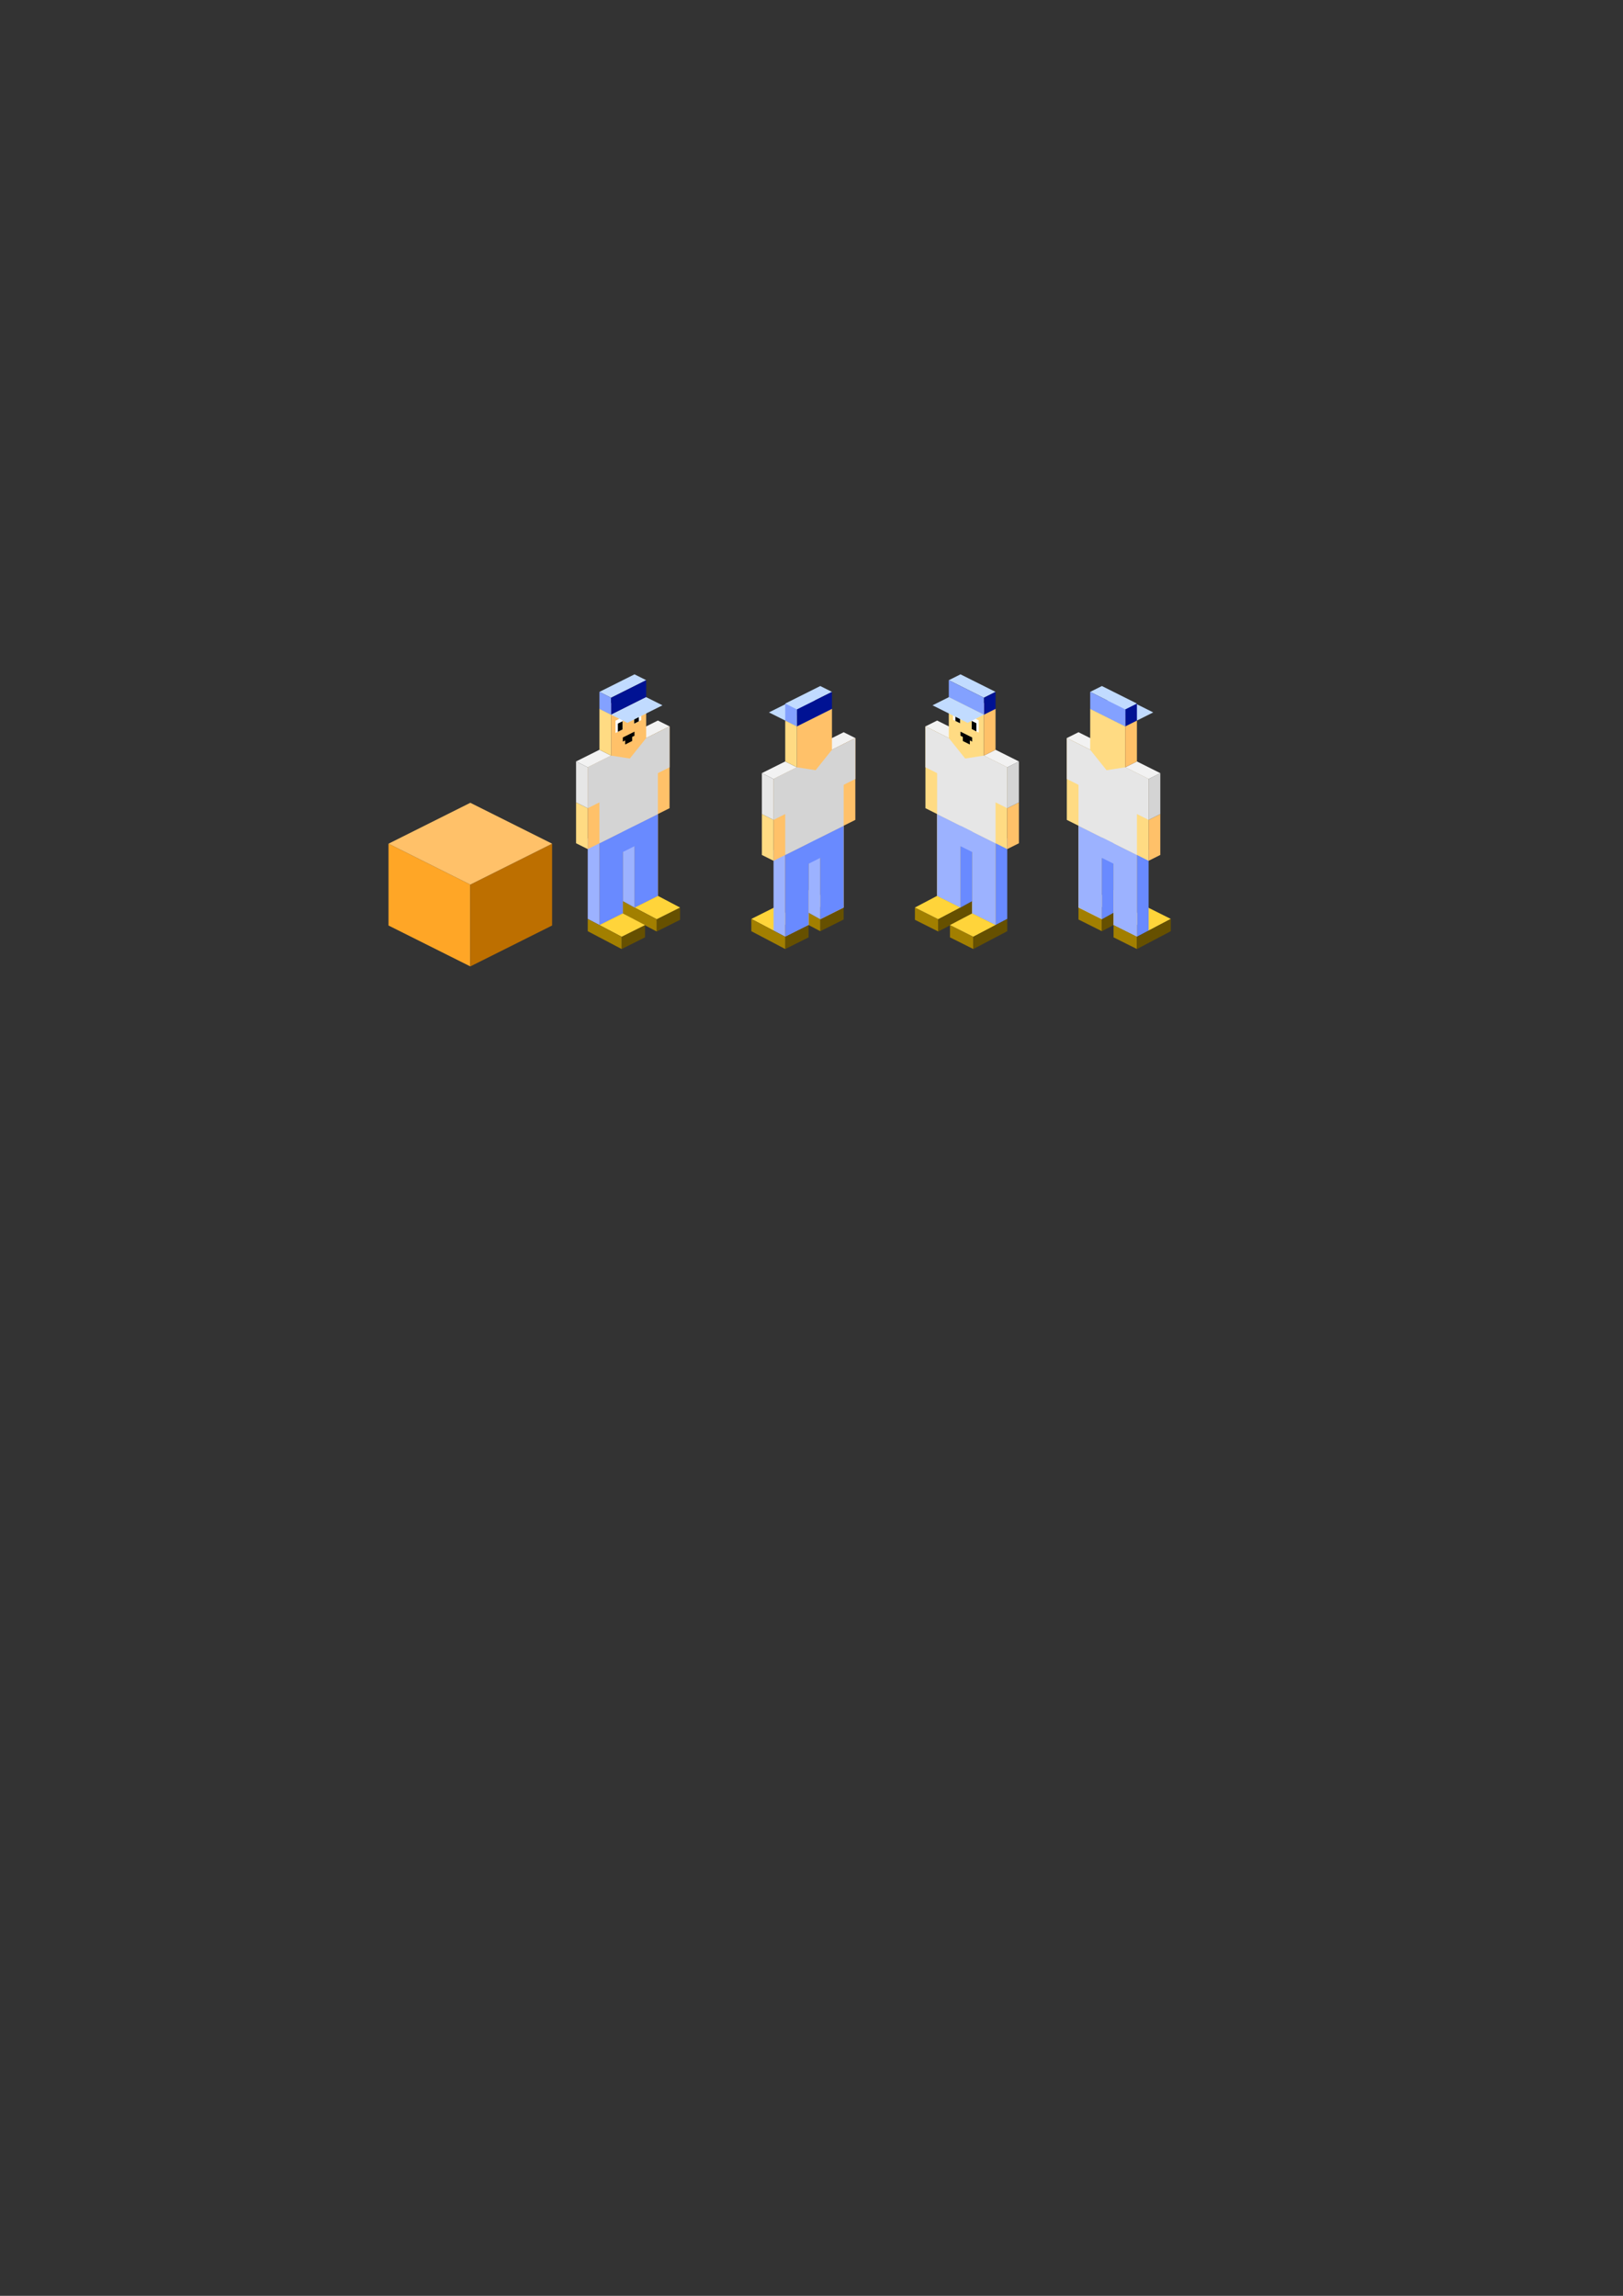 <?xml version="1.0" encoding="UTF-8" standalone="no"?>
<!-- Created with Inkscape (http://www.inkscape.org/) -->

<svg
   xmlns:dc="http://purl.org/dc/elements/1.1/"
   xmlns:cc="http://creativecommons.org/ns#"
   xmlns:rdf="http://www.w3.org/1999/02/22-rdf-syntax-ns#"
   xmlns:svg="http://www.w3.org/2000/svg"
   xmlns="http://www.w3.org/2000/svg"
   xmlns:sodipodi="http://sodipodi.sourceforge.net/DTD/sodipodi-0.dtd"
   xmlns:inkscape="http://www.inkscape.org/namespaces/inkscape"
   width="210mm"
   height="297mm"
   viewBox="0 0 210 297"
   version="1.1"
   id="svg8"
   inkscape:version="0.92.2 (5c3e80d, 2017-08-06)"
   sodipodi:docname="game-graphics.svg">
  <rect x="0" y="0" width="210" height="297" fill="#333333" stroke="none"/>
  <defs
     id="defs2" />
  <sodipodi:namedview
     id="base"
     pagecolor="#ffffff"
     bordercolor="#666666"
     borderopacity="1.0"
     inkscape:pageopacity="0.0"
     inkscape:pageshadow="2"
     inkscape:zoom="2.8284271"
     inkscape:cx="376.81875"
     inkscape:cy="700.63562"
     inkscape:document-units="mm"
     inkscape:current-layer="layer1"
     showgrid="true"
     showguides="true"
     inkscape:guide-bbox="true"
     inkscape:snap-grids="false"
     inkscape:snap-bbox="true"
     inkscape:object-paths="true"
     inkscape:window-width="1920"
     inkscape:window-height="1004"
     inkscape:window-x="0"
     inkscape:window-y="24"
     inkscape:window-maximized="1"
     inkscape:snap-global="true"
     inkscape:bbox-nodes="true"
     inkscape:snap-object-midpoints="true"
     inkscape:snap-nodes="false"
     inkscape:snap-others="false">
    <inkscape:grid
       type="xygrid"
       id="grid815"
       spacingx="0.529"
       spacingy="0.529" />
    <sodipodi:guide
       position="153.458,182.562"
       orientation="0,1"
       id="guide6164"
       inkscape:locked="false" />
    <sodipodi:guide
       position="71.437,198.438"
       orientation="1,0"
       id="guide6622"
       inkscape:locked="false" />
  </sodipodi:namedview>
  <g
     inkscape:label="Taso 1"
     inkscape:groupmode="layer"
     id="layer1">
    <g
       id="g7022"
       transform="translate(-2.192,9.393)">
      <path
         sodipodi:nodetypes="ccccc"
         inkscape:connector-curvature="0"
         id="path6020"
         d="m 78.241,99.054 1.512,0.643 v 10.583 l -1.512,-0.794 z"
         style="fill:#9cb2ff;fill-opacity:1;stroke:none;stroke-width:0.265px;stroke-linecap:butt;stroke-linejoin:miter;stroke-opacity:1" />
      <path
         inkscape:connector-curvature="0"
         id="path5840-5-4-2"
         d="m 87.161,109.524 v 1.588 l 3.024,-1.512 v -1.587 z"
         style="fill:#665000;fill-opacity:1;stroke:none;stroke-width:0.2px;stroke-linecap:butt;stroke-linejoin:miter;stroke-opacity:1" />
      <path
         sodipodi:nodetypes="ccccc"
         inkscape:connector-curvature="0"
         id="path5937-3-6-2"
         d="m 84.289,108.012 2.873,1.512 3.024,-1.512 -2.873,-1.512 z"
         style="fill:#ffd43a;fill-opacity:1;stroke:none;stroke-width:0.265px;stroke-linecap:butt;stroke-linejoin:miter;stroke-opacity:1" />
      <path
         sodipodi:nodetypes="ccccccc"
         id="path5933-4-1-9-6"
         d="m 82.777,107.18 v 1.587 l 1.512,0.831 2.873,1.512 v -1.587 l -2.873,-1.512 z"
         style="fill:#a27f00;fill-opacity:1;stroke:none;stroke-width:0.265px;stroke-linecap:butt;stroke-linejoin:miter;stroke-opacity:1"
         inkscape:connector-curvature="0" />
      <path
         inkscape:connector-curvature="0"
         id="path6225-8"
         d="m 84.289,85.333 1.512,0.756 3.024,-1.512 -1.512,-0.756 z"
         style="fill:#f2f2f2;fill-opacity:1;stroke:none;stroke-width:0.265px;stroke-linecap:butt;stroke-linejoin:miter;stroke-opacity:1" />
      <path
         id="path5724"
         d="m 81.265,83.065 v 5.292 l -1.512,0.756 -1.512,0.756 V 100.452 l 1.512,-0.756 v 2.646 7.938 l 3.024,-1.512 v -7.938 l 1.512,-0.756 v 7.938 l 3.024,-1.512 v -7.938 -2.646 l 1.512,-0.756 V 84.577 l -1.512,0.756 -1.512,0.756 V 80.798 Z"
         style="fill:#ffc169;fill-opacity:1;stroke:none;stroke-width:0.2px;stroke-linecap:butt;stroke-linejoin:miter;stroke-opacity:1"
         inkscape:connector-curvature="0" />
      <rect
         transform="matrix(0.894,-0.447,0,1,0,0)"
         y="124.756"
         x="91.533"
         height="1.588"
         width="1.014"
         id="rect5757"
         style="opacity:1;fill:#ffffff;fill-opacity:1;stroke:none;stroke-width:1.185;stroke-linecap:round;stroke-miterlimit:4;stroke-dasharray:none;stroke-dashoffset:0;stroke-opacity:0.941" />
      <rect
         transform="matrix(0.894,-0.447,0,1,0,0)"
         y="124.756"
         x="94.237"
         height="1.588"
         width="1.014"
         id="rect5757-0"
         style="opacity:1;fill:#ffffff;fill-opacity:1;stroke:none;stroke-width:1.185;stroke-linecap:round;stroke-miterlimit:4;stroke-dasharray:none;stroke-dashoffset:0;stroke-opacity:0.941" />
      <path
         inkscape:connector-curvature="0"
         id="rect5757-2"
         d="m 82.777,86.014 v 0.529 l 0.302,-0.151 v 0.529 l 0.907,-0.454 v -0.529 l 0.302,-0.151 v -0.529 z"
         style="opacity:1;fill:#000000;fill-opacity:1;stroke:none;stroke-width:0.647;stroke-linecap:round;stroke-miterlimit:4;stroke-dasharray:none;stroke-dashoffset:0;stroke-opacity:0.941" />
      <path
         sodipodi:nodetypes="ccccc"
         inkscape:connector-curvature="0"
         id="path6020-1"
         d="m 82.777,96.673 1.512,0.756 v 10.583 l -1.512,-0.832 z"
         style="fill:#9cb2ff;fill-opacity:1;stroke:none;stroke-width:0.265px;stroke-linecap:butt;stroke-linejoin:miter;stroke-opacity:1" />
      <path
         inkscape:connector-curvature="0"
         id="path5724-3"
         d="m 79.753,99.696 v 2.646 7.938 l 3.024,-1.512 v -7.938 l 1.512,-0.756 v 7.938 L 87.313,106.5 v -7.938 -2.646 z"
         style="fill:#698aff;fill-opacity:1;stroke:none;stroke-width:0.2px;stroke-linecap:butt;stroke-linejoin:miter;stroke-opacity:1" />
      <path
         inkscape:connector-curvature="0"
         id="path5838"
         d="m 78.241,95.161 1.512,-0.756 v 5.292 l 7.56,-3.78 v -5.292 l 1.512,-0.756 v -5.292 l -3.024,1.512 -2.117,2.646 -2.419,-0.378 -3.024,1.512 z"
         style="fill:#d4d4d4;fill-opacity:1;stroke:none;stroke-width:0.2px;stroke-linecap:butt;stroke-linejoin:miter;stroke-opacity:1" />
      <rect
         transform="matrix(0.894,-0.447,0,1,0,0)"
         y="125.285"
         x="94.237"
         height="1.058"
         width="0.676"
         id="rect5757-0-1"
         style="opacity:1;fill:#000000;fill-opacity:1;stroke:none;stroke-width:0.79;stroke-linecap:round;stroke-miterlimit:4;stroke-dasharray:none;stroke-dashoffset:0;stroke-opacity:0.941" />
      <rect
         transform="matrix(0.894,-0.447,0,1,0,0)"
         y="125.285"
         x="91.871"
         height="1.058"
         width="0.676"
         id="rect5757-0-1-7"
         style="opacity:1;fill:#000000;fill-opacity:1;stroke:none;stroke-width:0.79;stroke-linecap:round;stroke-miterlimit:4;stroke-dasharray:none;stroke-dashoffset:0;stroke-opacity:0.941" />
      <path
         inkscape:connector-curvature="0"
         id="path5840-5-4"
         d="m 82.626,111.792 v 1.588 l 3.024,-1.512 v -1.587 z"
         style="fill:#665000;fill-opacity:1;stroke:none;stroke-width:0.2px;stroke-linecap:butt;stroke-linejoin:miter;stroke-opacity:1" />
      <path
         sodipodi:nodetypes="ccccc"
         inkscape:connector-curvature="0"
         id="path5937-3-6"
         d="m 79.753,110.28 2.873,1.512 3.024,-1.512 -2.873,-1.512 z"
         style="fill:#ffd43a;fill-opacity:1;stroke:none;stroke-width:0.265px;stroke-linecap:butt;stroke-linejoin:miter;stroke-opacity:1" />
      <path
         sodipodi:nodetypes="ccccccc"
         inkscape:connector-curvature="0"
         id="path5933-4-1-9"
         d="m 78.241,109.486 v 1.587 l 1.512,0.794 2.873,1.512 v -1.587 l -2.873,-1.512 z"
         style="fill:#a27f00;fill-opacity:1;stroke:none;stroke-width:0.265px;stroke-linecap:butt;stroke-linejoin:miter;stroke-opacity:1" />
      <path
         inkscape:connector-curvature="0"
         id="path6166"
         d="m 78.241,100.452 -1.512,-0.756 v -5.292 l 1.512,0.756 z"
         style="fill:#ffdb83;fill-opacity:1;stroke:none;stroke-width:0.265px;stroke-linecap:butt;stroke-linejoin:miter;stroke-opacity:1" />
      <path
         inkscape:connector-curvature="0"
         id="path5838-8"
         d="m 76.729,89.113 v 5.292 l 1.512,0.756 v -5.292 z"
         style="fill:#e6e6e6;fill-opacity:1;stroke:none;stroke-width:0.2px;stroke-linecap:butt;stroke-linejoin:miter;stroke-opacity:1" />
      <path
         inkscape:connector-curvature="0"
         id="path6225"
         d="m 76.729,89.113 1.512,0.756 3.024,-1.512 -1.512,-0.756 z"
         style="fill:#f2f2f2;fill-opacity:1;stroke:none;stroke-width:0.265px;stroke-linecap:butt;stroke-linejoin:miter;stroke-opacity:1" />
      <path
         inkscape:connector-curvature="0"
         id="path6227"
         d="m 81.265,88.357 -1.512,-0.756 v -5.292 l 1.512,0.756 z"
         style="fill:#ffdb83;fill-opacity:1;stroke:none;stroke-width:0.265px;stroke-linecap:butt;stroke-linejoin:miter;stroke-opacity:1" />
      <path
         inkscape:connector-curvature="0"
         id="path6229"
         d="m 79.753,82.309 1.512,0.756 4.536,-2.268 -1.512,-0.756 z"
         style="fill:#ffedc1;fill-opacity:1;stroke:none;stroke-width:0.265px;stroke-linecap:butt;stroke-linejoin:miter;stroke-opacity:1" />
      <path
         inkscape:connector-curvature="0"
         id="path6229-8"
         d="m 79.753,80.112 1.512,0.756 4.536,-2.268 -1.512,-0.756 z"
         style="fill:#c1dbff;fill-opacity:1;stroke:none;stroke-width:0.265px;stroke-linecap:butt;stroke-linejoin:miter;stroke-opacity:1" />
      <path
         sodipodi:nodetypes="ccccc"
         inkscape:connector-curvature="0"
         id="path6227-8"
         d="m 81.265,83.065 -1.512,-0.756 v -2.197 l 1.512,0.756 z"
         style="fill:#83a1ff;fill-opacity:1;stroke:none;stroke-width:0.265px;stroke-linecap:butt;stroke-linejoin:miter;stroke-opacity:1" />
      <path
         sodipodi:nodetypes="ccccc"
         inkscape:connector-curvature="0"
         id="path6229-8-6"
         d="m 81.265,80.868 -1e-5,2.197 4.536,-2.268 v -2.197 z"
         style="fill:#001293;fill-opacity:1;stroke:none;stroke-width:0.265px;stroke-linecap:butt;stroke-linejoin:miter;stroke-opacity:1" />
      <path
         sodipodi:nodetypes="ccccc"
         inkscape:connector-curvature="0"
         id="path6229-8-8"
         d="m 81.265,83.065 2.107,1.054 4.536,-2.268 -2.107,-1.054 z"
         style="fill:#c1dbff;fill-opacity:1;stroke:none;stroke-width:0.265px;stroke-linecap:butt;stroke-linejoin:miter;stroke-opacity:1" />
    </g>
    <g
       id="g7045"
       transform="translate(-1.209,9.015)">
      <path
         sodipodi:nodetypes="ccccc"
         inkscape:connector-curvature="0"
         id="path5937-3-6-9-6"
         d="m 102.961,107.558 2.873,1.512 3.024,-1.512 -2.873,-1.512 z"
         style="fill:#ffd43a;fill-opacity:1;stroke:none;stroke-width:0.265px;stroke-linecap:butt;stroke-linejoin:miter;stroke-opacity:1" />
      <path
         inkscape:connector-curvature="0"
         id="path5840-5-4-7-5"
         d="m 107.345,109.864 v 1.588 l 3.024,-1.512 v -1.587 z"
         style="fill:#665000;fill-opacity:1;stroke:none;stroke-width:0.2px;stroke-linecap:butt;stroke-linejoin:miter;stroke-opacity:1" />
      <path
         sodipodi:nodetypes="ccccccc"
         inkscape:connector-curvature="0"
         id="path5933-4-1-9-0-8"
         d="m 102.96,107.558 v 1.587 l 1.512,0.794 2.873,1.512 v -1.587 l -2.873,-1.512 z"
         style="fill:#a27f00;fill-opacity:1;stroke:none;stroke-width:0.265px;stroke-linecap:butt;stroke-linejoin:miter;stroke-opacity:1" />
      <path
         sodipodi:nodetypes="ccccc"
         inkscape:connector-curvature="0"
         id="path5937-3-6-9"
         d="m 98.425,109.864 2.873,1.512 3.024,-1.512 -2.873,-1.512 z"
         style="fill:#ffd43a;fill-opacity:1;stroke:none;stroke-width:0.265px;stroke-linecap:butt;stroke-linejoin:miter;stroke-opacity:1" />
      <path
         sodipodi:nodetypes="ccccc"
         inkscape:connector-curvature="0"
         id="path6020-8"
         d="m 101.298,100.944 1.512,0.643 v 10.583 l -1.512,-0.794 z"
         style="fill:#9cb2ff;fill-opacity:1;stroke:none;stroke-width:0.265px;stroke-linecap:butt;stroke-linejoin:miter;stroke-opacity:1" />
      <path
         inkscape:connector-curvature="0"
         id="path6225-8-8"
         d="m 107.345,87.223 1.512,0.756 3.024,-1.512 -1.512,-0.756 z"
         style="fill:#f2f2f2;fill-opacity:1;stroke:none;stroke-width:0.265px;stroke-linecap:butt;stroke-linejoin:miter;stroke-opacity:1" />
      <path
         sodipodi:nodetypes="ccccc"
         inkscape:connector-curvature="0"
         id="path6229-8-8-2"
         d="m 100.702,83.146 2.107,1.054 4.536,-2.268 -2.107,-1.054 z"
         style="fill:#c1dbff;fill-opacity:1;stroke:none;stroke-width:0.265px;stroke-linecap:butt;stroke-linejoin:miter;stroke-opacity:1" />
      <path
         id="path5724-0"
         d="m 104.321,84.955 v 5.292 l -1.512,0.756 -1.512,0.756 v 10.583 l 1.512,-0.756 v 2.646 7.938 l 3.024,-1.512 v -7.938 l 1.512,-0.756 v 7.938 l 3.024,-1.512 v -7.938 -2.646 l 1.512,-0.756 V 86.467 l -1.512,0.756 -1.512,0.756 v -5.292 z"
         style="fill:#ffc169;fill-opacity:1;stroke:none;stroke-width:0.2px;stroke-linecap:butt;stroke-linejoin:miter;stroke-opacity:1"
         inkscape:connector-curvature="0" />
      <path
         sodipodi:nodetypes="ccccc"
         inkscape:connector-curvature="0"
         id="path6020-1-8"
         d="m 105.833,98.562 1.512,0.756 v 10.583 l -1.512,-0.832 z"
         style="fill:#9cb2ff;fill-opacity:1;stroke:none;stroke-width:0.265px;stroke-linecap:butt;stroke-linejoin:miter;stroke-opacity:1" />
      <path
         inkscape:connector-curvature="0"
         id="path5724-3-9"
         d="m 102.81,101.586 v 2.646 7.938 l 3.024,-1.512 v -7.938 l 1.512,-0.756 v 7.938 l 3.024,-1.512 v -7.938 -2.646 z"
         style="fill:#698aff;fill-opacity:1;stroke:none;stroke-width:0.2px;stroke-linecap:butt;stroke-linejoin:miter;stroke-opacity:1" />
      <path
         inkscape:connector-curvature="0"
         id="path5838-0"
         d="m 101.298,97.051 1.512,-0.756 v 5.292 l 7.56,-3.78 v -5.292 l 1.512,-0.756 v -5.292 l -3.024,1.512 -2.117,2.646 -2.419,-0.378 -3.024,1.512 z"
         style="fill:#d4d4d4;fill-opacity:1;stroke:none;stroke-width:0.2px;stroke-linecap:butt;stroke-linejoin:miter;stroke-opacity:1" />
      <path
         inkscape:connector-curvature="0"
         id="path5840-5-4-7"
         d="m 102.81,112.17 v 1.588 l 3.024,-1.512 v -1.587 z"
         style="fill:#665000;fill-opacity:1;stroke:none;stroke-width:0.2px;stroke-linecap:butt;stroke-linejoin:miter;stroke-opacity:1" />
      <path
         sodipodi:nodetypes="ccccccc"
         inkscape:connector-curvature="0"
         id="path5933-4-1-9-0"
         d="m 98.425,109.864 v 1.587 l 1.512,0.794 2.873,1.512 v -1.587 l -2.873,-1.512 z"
         style="fill:#a27f00;fill-opacity:1;stroke:none;stroke-width:0.265px;stroke-linecap:butt;stroke-linejoin:miter;stroke-opacity:1" />
      <path
         inkscape:connector-curvature="0"
         id="path6166-3"
         d="m 101.298,102.342 -1.512,-0.756 v -5.292 l 1.512,0.756 z"
         style="fill:#ffdb83;fill-opacity:1;stroke:none;stroke-width:0.265px;stroke-linecap:butt;stroke-linejoin:miter;stroke-opacity:1" />
      <path
         inkscape:connector-curvature="0"
         id="path5838-8-3"
         d="m 99.786,91.003 v 5.292 l 1.512,0.756 v -5.292 z"
         style="fill:#e6e6e6;fill-opacity:1;stroke:none;stroke-width:0.2px;stroke-linecap:butt;stroke-linejoin:miter;stroke-opacity:1" />
      <path
         inkscape:connector-curvature="0"
         id="path6225-3"
         d="m 99.786,91.003 1.512,0.756 3.024,-1.512 -1.512,-0.756 z"
         style="fill:#f2f2f2;fill-opacity:1;stroke:none;stroke-width:0.265px;stroke-linecap:butt;stroke-linejoin:miter;stroke-opacity:1" />
      <path
         inkscape:connector-curvature="0"
         id="path6227-7"
         d="m 104.321,90.247 -1.512,-0.756 v -5.292 l 1.512,0.756 z"
         style="fill:#ffdb83;fill-opacity:1;stroke:none;stroke-width:0.265px;stroke-linecap:butt;stroke-linejoin:miter;stroke-opacity:1" />
      <path
         inkscape:connector-curvature="0"
         id="path6229-3"
         d="m 102.809,84.199 1.512,0.756 4.536,-2.268 -1.512,-0.756 z"
         style="fill:#ffedc1;fill-opacity:1;stroke:none;stroke-width:0.265px;stroke-linecap:butt;stroke-linejoin:miter;stroke-opacity:1" />
      <path
         inkscape:connector-curvature="0"
         id="path6229-8-2"
         d="m 102.809,82.002 1.512,0.756 4.536,-2.268 -1.512,-0.756 z"
         style="fill:#c1dbff;fill-opacity:1;stroke:none;stroke-width:0.265px;stroke-linecap:butt;stroke-linejoin:miter;stroke-opacity:1" />
      <path
         sodipodi:nodetypes="ccccc"
         inkscape:connector-curvature="0"
         id="path6227-8-6"
         d="m 104.321,84.955 -1.512,-0.756 v -2.197 l 1.512,0.756 z"
         style="fill:#83a1ff;fill-opacity:1;stroke:none;stroke-width:0.265px;stroke-linecap:butt;stroke-linejoin:miter;stroke-opacity:1" />
      <path
         sodipodi:nodetypes="ccccc"
         inkscape:connector-curvature="0"
         id="path6229-8-6-5"
         d="m 104.321,82.758 -1e-5,2.197 4.536,-2.268 V 80.491 Z"
         style="fill:#001293;fill-opacity:1;stroke:none;stroke-width:0.265px;stroke-linecap:butt;stroke-linejoin:miter;stroke-opacity:1" />
    </g>
    <g
       id="g7073"
       transform="translate(0.302,9.771)">
      <path
         sodipodi:nodetypes="ccccc"
         inkscape:connector-curvature="0"
         id="path6020-7"
         d="m 130.024,98.676 -1.512,0.643 v 10.583 l 1.512,-0.794 z"
         style="fill:#698aff;fill-opacity:1;stroke:none;stroke-width:0.265px;stroke-linecap:butt;stroke-linejoin:miter;stroke-opacity:1" />
      <path
         inkscape:connector-curvature="0"
         id="path5840-5-4-2-9"
         d="m 121.104,109.146 v 1.588 l -3.024,-1.512 v -1.587 z"
         style="fill:#a27f00;fill-opacity:1;stroke:none;stroke-width:0.2px;stroke-linecap:butt;stroke-linejoin:miter;stroke-opacity:1" />
      <path
         sodipodi:nodetypes="ccccc"
         inkscape:connector-curvature="0"
         id="path5937-3-6-2-6"
         d="m 123.976,107.634 -2.873,1.512 -3.024,-1.512 2.873,-1.512 z"
         style="fill:#ffd43a;fill-opacity:1;stroke:none;stroke-width:0.265px;stroke-linecap:butt;stroke-linejoin:miter;stroke-opacity:1" />
      <path
         sodipodi:nodetypes="ccccccc"
         id="path5933-4-1-9-6-0"
         d="m 125.488,106.802 v 1.587 l -1.512,0.831 -2.873,1.512 v -1.587 l 2.873,-1.512 z"
         style="fill:#665000;fill-opacity:1;stroke:none;stroke-width:0.265px;stroke-linecap:butt;stroke-linejoin:miter;stroke-opacity:1"
         inkscape:connector-curvature="0" />
      <path
         inkscape:connector-curvature="0"
         id="path6225-8-4"
         d="m 123.976,84.955 -1.512,0.756 -3.024,-1.512 1.512,-0.756 z"
         style="fill:#f2f2f2;fill-opacity:1;stroke:none;stroke-width:0.265px;stroke-linecap:butt;stroke-linejoin:miter;stroke-opacity:1" />
      <path
         id="path5724-1"
         d="m 127,82.687 v 5.292 l 1.512,0.756 1.512,0.756 v 10.583 l -1.512,-0.756 v 2.646 7.938 l -3.024,-1.512 v -7.938 l -1.512,-0.756 v 7.938 l -3.024,-1.512 v -7.938 -2.646 l -1.512,-0.756 v -10.583 l 1.512,0.756 1.512,0.756 v -5.292 z"
         style="fill:#ffdb83;fill-opacity:1;stroke:none;stroke-width:0.2px;stroke-linecap:butt;stroke-linejoin:miter;stroke-opacity:1"
         inkscape:connector-curvature="0" />
      <rect
         transform="matrix(-0.894,-0.447,0,1,0,0)"
         y="20.246"
         x="-141.314"
         height="1.588"
         width="1.014"
         id="rect5757-04"
         style="opacity:1;fill:#ffffff;fill-opacity:1;stroke:none;stroke-width:1.185;stroke-linecap:round;stroke-miterlimit:4;stroke-dasharray:none;stroke-dashoffset:0;stroke-opacity:0.941" />
      <rect
         transform="matrix(-0.894,-0.447,0,1,0,0)"
         y="20.246"
         x="-138.609"
         height="1.588"
         width="1.014"
         id="rect5757-0-8"
         style="opacity:1;fill:#ffffff;fill-opacity:1;stroke:none;stroke-width:1.185;stroke-linecap:round;stroke-miterlimit:4;stroke-dasharray:none;stroke-dashoffset:0;stroke-opacity:0.941" />
      <path
         inkscape:connector-curvature="0"
         id="rect5757-2-7"
         d="m 125.488,85.636 v 0.529 l -0.302,-0.151 v 0.529 l -0.907,-0.454 v -0.529 l -0.302,-0.151 v -0.529 z"
         style="opacity:1;fill:#000000;fill-opacity:1;stroke:none;stroke-width:0.647;stroke-linecap:round;stroke-miterlimit:4;stroke-dasharray:none;stroke-dashoffset:0;stroke-opacity:0.941" />
      <path
         sodipodi:nodetypes="ccccc"
         inkscape:connector-curvature="0"
         id="path6020-1-0"
         d="m 125.488,96.295 -1.512,0.756 V 107.634 l 1.512,-0.832 z"
         style="fill:#698aff;fill-opacity:1;stroke:none;stroke-width:0.265px;stroke-linecap:butt;stroke-linejoin:miter;stroke-opacity:1" />
      <path
         inkscape:connector-curvature="0"
         id="path5724-3-8"
         d="m 128.512,99.318 v 2.646 7.938 l -3.024,-1.512 v -7.938 l -1.512,-0.756 v 7.938 l -3.024,-1.512 v -7.938 -2.646 z"
         style="fill:#9cb2ff;fill-opacity:1;stroke:none;stroke-width:0.2px;stroke-linecap:butt;stroke-linejoin:miter;stroke-opacity:1" />
      <path
         inkscape:connector-curvature="0"
         id="path5838-6"
         d="m 130.024,94.783 -1.512,-0.756 v 5.292 l -7.56,-3.78 v -5.292 l -1.512,-0.756 v -5.292 l 3.024,1.512 2.117,2.646 2.419,-0.378 3.024,1.512 z"
         style="fill:#e6e6e6;fill-opacity:1;stroke:none;stroke-width:0.2px;stroke-linecap:butt;stroke-linejoin:miter;stroke-opacity:1" />
      <rect
         transform="matrix(-0.894,-0.447,0,1,0,0)"
         y="20.776"
         x="-138.609"
         height="1.058"
         width="0.676"
         id="rect5757-0-1-2"
         style="opacity:1;fill:#000000;fill-opacity:1;stroke:none;stroke-width:0.79;stroke-linecap:round;stroke-miterlimit:4;stroke-dasharray:none;stroke-dashoffset:0;stroke-opacity:0.941" />
      <rect
         transform="matrix(-0.894,-0.447,0,1,0,0)"
         y="20.776"
         x="-140.976"
         height="1.058"
         width="0.676"
         id="rect5757-0-1-7-4"
         style="opacity:1;fill:#000000;fill-opacity:1;stroke:none;stroke-width:0.79;stroke-linecap:round;stroke-miterlimit:4;stroke-dasharray:none;stroke-dashoffset:0;stroke-opacity:0.941" />
      <path
         inkscape:connector-curvature="0"
         id="path5840-5-4-79"
         d="m 125.639,111.414 v 1.588 l -3.024,-1.512 v -1.587 z"
         style="fill:#a27f00;fill-opacity:1;stroke:none;stroke-width:0.2px;stroke-linecap:butt;stroke-linejoin:miter;stroke-opacity:1" />
      <path
         sodipodi:nodetypes="ccccc"
         inkscape:connector-curvature="0"
         id="path5937-3-6-3"
         d="m 128.512,109.902 -2.873,1.512 -3.024,-1.512 2.873,-1.512 z"
         style="fill:#ffd43a;fill-opacity:1;stroke:none;stroke-width:0.265px;stroke-linecap:butt;stroke-linejoin:miter;stroke-opacity:1" />
      <path
         sodipodi:nodetypes="ccccccc"
         inkscape:connector-curvature="0"
         id="path5933-4-1-9-9"
         d="m 130.024,109.108 v 1.587 l -1.512,0.794 -2.873,1.512 v -1.587 l 2.873,-1.512 z"
         style="fill:#665000;fill-opacity:1;stroke:none;stroke-width:0.265px;stroke-linecap:butt;stroke-linejoin:miter;stroke-opacity:1" />
      <path
         inkscape:connector-curvature="0"
         id="path6166-2"
         d="m 130.024,100.074 1.512,-0.756 v -5.292 l -1.512,0.756 z"
         style="fill:#ffc169;fill-opacity:1;stroke:none;stroke-width:0.265px;stroke-linecap:butt;stroke-linejoin:miter;stroke-opacity:1" />
      <path
         inkscape:connector-curvature="0"
         id="path5838-8-8"
         d="m 131.536,88.735 v 5.292 l -1.512,0.756 v -5.292 z"
         style="fill:#d4d4d4;fill-opacity:1;stroke:none;stroke-width:0.2px;stroke-linecap:butt;stroke-linejoin:miter;stroke-opacity:1" />
      <path
         inkscape:connector-curvature="0"
         id="path6225-30"
         d="m 131.536,88.735 -1.512,0.756 -3.024,-1.512 1.512,-0.756 z"
         style="fill:#f2f2f2;fill-opacity:1;stroke:none;stroke-width:0.265px;stroke-linecap:butt;stroke-linejoin:miter;stroke-opacity:1" />
      <path
         inkscape:connector-curvature="0"
         id="path6227-1"
         d="m 127,87.979 1.512,-0.756 v -5.292 l -1.512,0.756 z"
         style="fill:#ffc169;fill-opacity:1;stroke:none;stroke-width:0.265px;stroke-linecap:butt;stroke-linejoin:miter;stroke-opacity:1" />
      <path
         inkscape:connector-curvature="0"
         id="path6229-7"
         d="m 128.512,81.931 -1.512,0.756 -4.536,-2.268 1.512,-0.756 z"
         style="fill:#ffedc1;fill-opacity:1;stroke:none;stroke-width:0.265px;stroke-linecap:butt;stroke-linejoin:miter;stroke-opacity:1" />
      <path
         inkscape:connector-curvature="0"
         id="path6229-8-89"
         d="m 128.512,79.734 -1.512,0.756 -4.536,-2.268 1.512,-0.756 z"
         style="fill:#c1dbff;fill-opacity:1;stroke:none;stroke-width:0.265px;stroke-linecap:butt;stroke-linejoin:miter;stroke-opacity:1" />
      <path
         sodipodi:nodetypes="ccccc"
         inkscape:connector-curvature="0"
         id="path6227-8-1"
         d="m 127,82.687 1.512,-0.756 v -2.197 l -1.512,0.756 z"
         style="fill:#001293;fill-opacity:1;stroke:none;stroke-width:0.265px;stroke-linecap:butt;stroke-linejoin:miter;stroke-opacity:1" />
      <path
         sodipodi:nodetypes="ccccc"
         inkscape:connector-curvature="0"
         id="path6229-8-6-54"
         d="m 127,80.49 1e-5,2.197 -4.536,-2.268 v -2.197 z"
         style="fill:#83a1ff;fill-opacity:1;stroke:none;stroke-width:0.265px;stroke-linecap:butt;stroke-linejoin:miter;stroke-opacity:1" />
      <path
         sodipodi:nodetypes="ccccc"
         inkscape:connector-curvature="0"
         id="path6229-8-8-9"
         d="m 127,82.687 -2.107,1.054 -4.536,-2.268 2.107,-1.054 z"
         style="fill:#c1dbff;fill-opacity:1;stroke:none;stroke-width:0.265px;stroke-linecap:butt;stroke-linejoin:miter;stroke-opacity:1" />
    </g>
    <g
       id="g7096"
       transform="translate(0.302,9.015)">
      <path
         sodipodi:nodetypes="ccccc"
         inkscape:connector-curvature="0"
         id="path5937-3-6-9-6-2"
         d="m 146.655,107.558 -2.873,1.512 -3.024,-1.512 2.873,-1.512 z"
         style="fill:#ffd43a;fill-opacity:1;stroke:none;stroke-width:0.265px;stroke-linecap:butt;stroke-linejoin:miter;stroke-opacity:1" />
      <path
         inkscape:connector-curvature="0"
         id="path5840-5-4-7-5-5"
         d="m 142.27,109.864 v 1.588 l -3.024,-1.512 v -1.587 z"
         style="fill:#a27f00;fill-opacity:1;stroke:none;stroke-width:0.2px;stroke-linecap:butt;stroke-linejoin:miter;stroke-opacity:1" />
      <path
         sodipodi:nodetypes="ccccccc"
         inkscape:connector-curvature="0"
         id="path5933-4-1-9-0-8-7"
         d="m 146.655,107.558 v 1.587 l -1.512,0.794 -2.873,1.512 v -1.587 l 2.873,-1.512 z"
         style="fill:#665000;fill-opacity:1;stroke:none;stroke-width:0.265px;stroke-linecap:butt;stroke-linejoin:miter;stroke-opacity:1" />
      <path
         sodipodi:nodetypes="ccccc"
         inkscape:connector-curvature="0"
         id="path5937-3-6-9-4"
         d="m 151.19,109.864 -2.873,1.512 -3.024,-1.512 2.873,-1.512 z"
         style="fill:#ffd43a;fill-opacity:1;stroke:none;stroke-width:0.265px;stroke-linecap:butt;stroke-linejoin:miter;stroke-opacity:1" />
      <path
         sodipodi:nodetypes="ccccc"
         inkscape:connector-curvature="0"
         id="path6020-8-9"
         d="m 148.318,100.944 -1.512,0.643 v 10.583 l 1.512,-0.794 z"
         style="fill:#698aff;fill-opacity:1;stroke:none;stroke-width:0.265px;stroke-linecap:butt;stroke-linejoin:miter;stroke-opacity:1" />
      <path
         inkscape:connector-curvature="0"
         id="path6225-8-8-9"
         d="m 142.27,87.223 -1.512,0.756 -3.024,-1.512 1.512,-0.756 z"
         style="fill:#f2f2f2;fill-opacity:1;stroke:none;stroke-width:0.265px;stroke-linecap:butt;stroke-linejoin:miter;stroke-opacity:1" />
      <path
         sodipodi:nodetypes="ccccc"
         inkscape:connector-curvature="0"
         id="path6229-8-8-2-4"
         d="m 148.913,83.146 -2.107,1.054 -4.536,-2.268 2.107,-1.054 z"
         style="fill:#c1dbff;fill-opacity:1;stroke:none;stroke-width:0.265px;stroke-linecap:butt;stroke-linejoin:miter;stroke-opacity:1" />
      <path
         id="path5724-0-5"
         d="m 145.294,84.955 v 5.292 l 1.512,0.756 1.512,0.756 V 102.342 l -1.512,-0.756 v 2.646 7.938 l -3.024,-1.512 v -7.938 l -1.512,-0.756 v 7.938 l -3.024,-1.512 v -7.938 -2.646 l -1.512,-0.756 V 86.467 l 1.512,0.756 1.512,0.756 v -5.292 z"
         style="fill:#ffdb83;fill-opacity:1;stroke:none;stroke-width:0.2px;stroke-linecap:butt;stroke-linejoin:miter;stroke-opacity:1"
         inkscape:connector-curvature="0" />
      <path
         sodipodi:nodetypes="ccccc"
         inkscape:connector-curvature="0"
         id="path6020-1-8-9"
         d="m 143.782,98.562 -1.512,0.756 v 10.583 l 1.512,-0.832 z"
         style="fill:#698aff;fill-opacity:1;stroke:none;stroke-width:0.265px;stroke-linecap:butt;stroke-linejoin:miter;stroke-opacity:1" />
      <path
         inkscape:connector-curvature="0"
         id="path5724-3-9-3"
         d="m 146.806,101.586 v 2.646 7.938 l -3.024,-1.512 v -7.938 l -1.512,-0.756 v 7.938 l -3.024,-1.512 v -7.938 -2.646 z"
         style="fill:#9cb2ff;fill-opacity:1;stroke:none;stroke-width:0.2px;stroke-linecap:butt;stroke-linejoin:miter;stroke-opacity:1" />
      <path
         inkscape:connector-curvature="0"
         id="path5838-0-5"
         d="m 148.318,97.051 -1.512,-0.756 v 5.292 l -7.56,-3.78 V 92.515 l -1.512,-0.756 v -5.292 l 3.024,1.512 2.117,2.646 2.419,-0.378 3.024,1.512 z"
         style="fill:#e6e6e6;fill-opacity:1;stroke:none;stroke-width:0.2px;stroke-linecap:butt;stroke-linejoin:miter;stroke-opacity:1" />
      <path
         inkscape:connector-curvature="0"
         id="path5840-5-4-7-7"
         d="m 146.806,112.17 v 1.588 l -3.024,-1.512 v -1.587 z"
         style="fill:#a27f00;fill-opacity:1;stroke:none;stroke-width:0.2px;stroke-linecap:butt;stroke-linejoin:miter;stroke-opacity:1" />
      <path
         sodipodi:nodetypes="ccccccc"
         inkscape:connector-curvature="0"
         id="path5933-4-1-9-0-0"
         d="m 151.191,109.864 v 1.587 l -1.512,0.794 -2.873,1.512 v -1.587 l 2.873,-1.512 z"
         style="fill:#665000;fill-opacity:1;stroke:none;stroke-width:0.265px;stroke-linecap:butt;stroke-linejoin:miter;stroke-opacity:1" />
      <path
         inkscape:connector-curvature="0"
         id="path6166-3-8"
         d="m 148.318,102.342 1.512,-0.756 v -5.292 l -1.512,0.756 z"
         style="fill:#ffc169;fill-opacity:1;stroke:none;stroke-width:0.265px;stroke-linecap:butt;stroke-linejoin:miter;stroke-opacity:1" />
      <path
         inkscape:connector-curvature="0"
         id="path5838-8-3-1"
         d="m 149.83,91.003 v 5.292 l -1.512,0.756 v -5.292 z"
         style="fill:#d4d4d4;fill-opacity:1;stroke:none;stroke-width:0.2px;stroke-linecap:butt;stroke-linejoin:miter;stroke-opacity:1" />
      <path
         inkscape:connector-curvature="0"
         id="path6225-3-9"
         d="m 149.83,91.003 -1.512,0.756 -3.024,-1.512 1.512,-0.756 z"
         style="fill:#f2f2f2;fill-opacity:1;stroke:none;stroke-width:0.265px;stroke-linecap:butt;stroke-linejoin:miter;stroke-opacity:1" />
      <path
         inkscape:connector-curvature="0"
         id="path6227-7-9"
         d="m 145.294,90.247 1.512,-0.756 V 84.199 l -1.512,0.756 z"
         style="fill:#ffc169;fill-opacity:1;stroke:none;stroke-width:0.265px;stroke-linecap:butt;stroke-linejoin:miter;stroke-opacity:1" />
      <path
         inkscape:connector-curvature="0"
         id="path6229-3-7"
         d="m 146.806,84.199 -1.512,0.756 -4.536,-2.268 1.512,-0.756 z"
         style="fill:#ffedc1;fill-opacity:1;stroke:none;stroke-width:0.265px;stroke-linecap:butt;stroke-linejoin:miter;stroke-opacity:1" />
      <path
         inkscape:connector-curvature="0"
         id="path6229-8-2-8"
         d="m 146.806,82.002 -1.512,0.756 -4.536,-2.268 1.512,-0.756 z"
         style="fill:#c1dbff;fill-opacity:1;stroke:none;stroke-width:0.265px;stroke-linecap:butt;stroke-linejoin:miter;stroke-opacity:1" />
      <path
         sodipodi:nodetypes="ccccc"
         inkscape:connector-curvature="0"
         id="path6227-8-6-2"
         d="m 145.294,84.955 1.512,-0.756 v -2.197 l -1.512,0.756 z"
         style="fill:#001293;fill-opacity:1;stroke:none;stroke-width:0.265px;stroke-linecap:butt;stroke-linejoin:miter;stroke-opacity:1" />
      <path
         sodipodi:nodetypes="ccccc"
         inkscape:connector-curvature="0"
         id="path6229-8-6-5-5"
         d="m 145.294,82.758 1e-5,2.197 -4.536,-2.268 v -2.197 z"
         style="fill:#83a1ff;fill-opacity:1;stroke:none;stroke-width:0.265px;stroke-linecap:butt;stroke-linejoin:miter;stroke-opacity:1" />
    </g>
    <g
       id="g7101-1">
      <path
         inkscape:connector-curvature="0"
         id="path4508-0"
         d="M 60.854,125.021 V 114.438 l -10.583,-5.292 v 10.583 z"
         style="fill:#ffa626;fill-opacity:1;stroke:none;stroke-width:0.265px;stroke-linecap:butt;stroke-linejoin:miter;stroke-opacity:1" />
      <path
         inkscape:connector-curvature="0"
         id="path4508-3-1"
         d="M 60.854,125.021 V 114.438 l 10.583,-5.292 v 10.583 z"
         style="fill:#bd6f00;fill-opacity:1;stroke:none;stroke-width:0.265px;stroke-linecap:butt;stroke-linejoin:miter;stroke-opacity:1" />
      <path
         inkscape:connector-curvature="0"
         id="path4525-3"
         d="M 50.271,109.146 60.854,114.438 71.438,109.146 60.854,103.854 Z"
         style="fill:#ffc169;fill-opacity:1;stroke:none;stroke-width:0.265px;stroke-linecap:butt;stroke-linejoin:miter;stroke-opacity:1" />
    </g>
  </g>
</svg>
